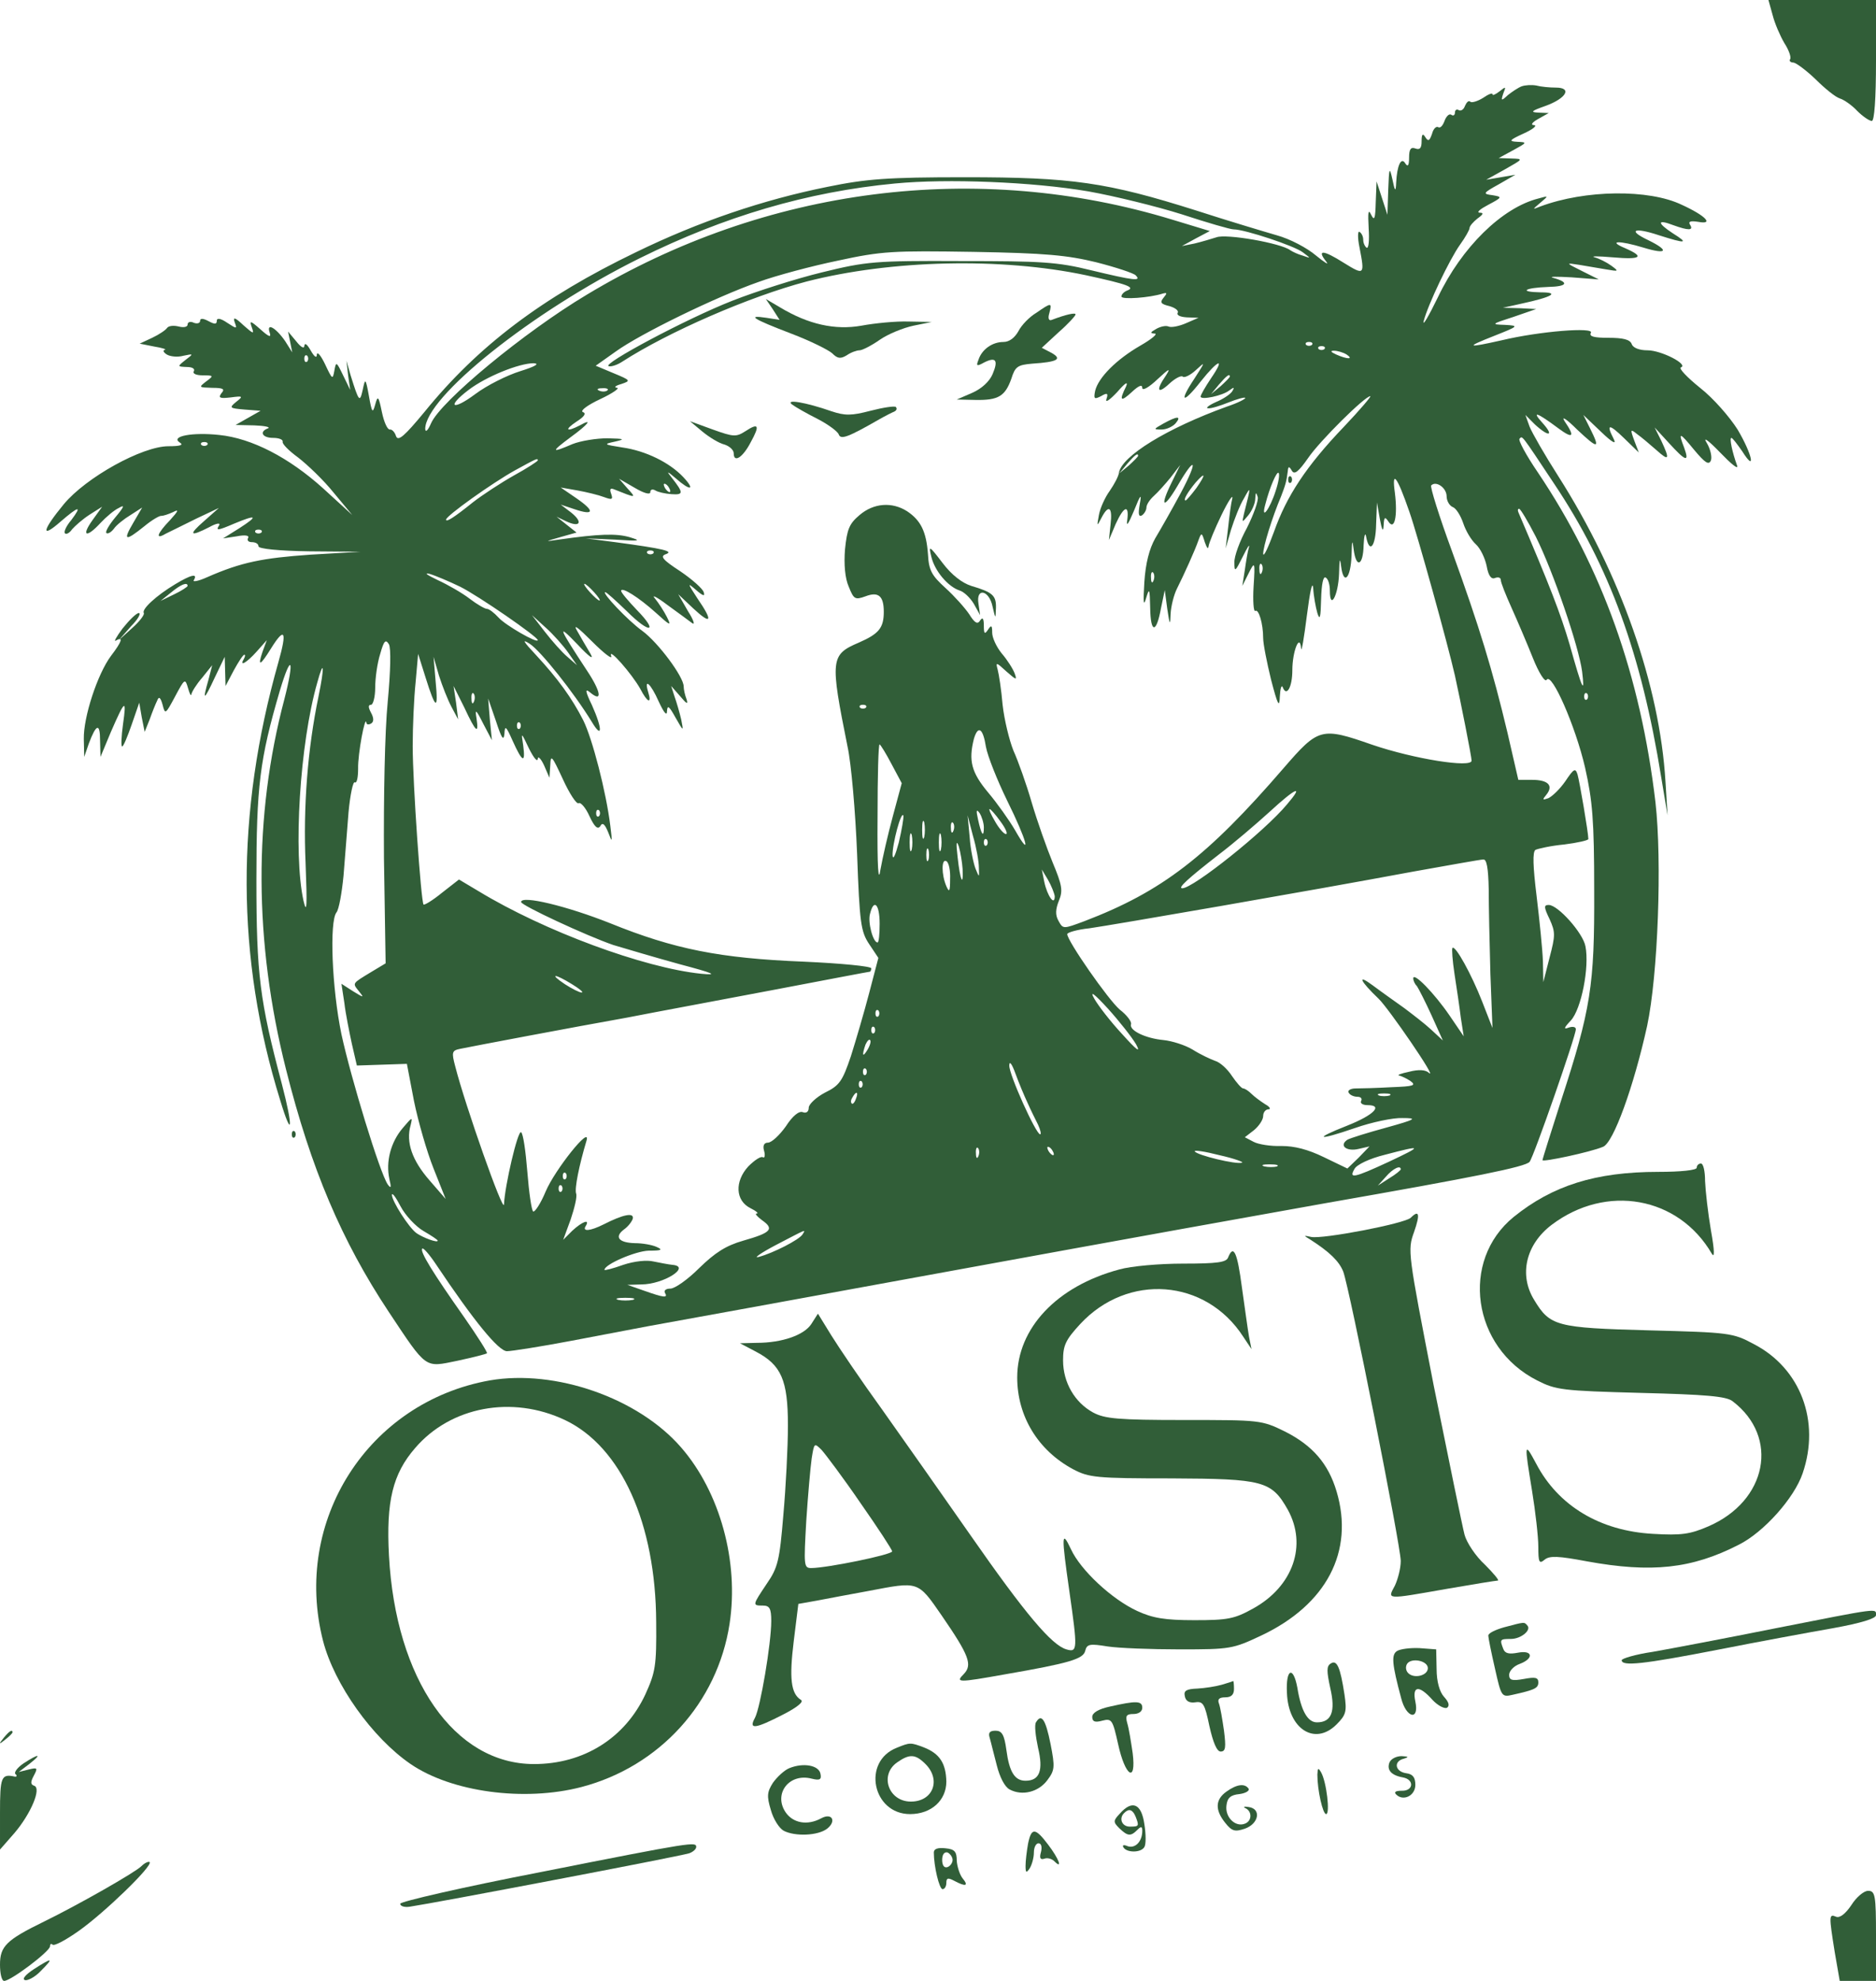 <?xml version="1.0" standalone="no"?>
<!DOCTYPE svg PUBLIC "-//W3C//DTD SVG 20010904//EN"
 "http://www.w3.org/TR/2001/REC-SVG-20010904/DTD/svg10.dtd">
<svg version="1.0" xmlns="http://www.w3.org/2000/svg"
 width="450pt" height="475pt" viewBox="0 0 450 475"
 preserveAspectRatio="xMidYMid meet">
<g transform="translate(0,475) scale(0.1,-0.1)"
fill="#315e38" stroke="none">
<path d="M4252 4714 c5 -20 18 -50 28 -67 11 -17 17 -34 14 -39 -3 -4 1 -8 8
-8 7 -1 31 -19 53 -40 22 -22 48 -43 58 -46 10 -3 29 -16 42 -30 13 -13 29
-24 35 -24 6 0 10 51 10 145 l0 145 -129 0 -129 0 10 -36z"/>
<path d="M3650 4543 c-8 -3 -23 -13 -33 -21 -16 -15 -17 -14 -11 4 7 17 6 17
-9 5 -9 -7 -17 -11 -17 -7 0 4 -10 0 -23 -9 -13 -8 -27 -12 -30 -9 -4 4 -9 -1
-13 -10 -3 -9 -10 -13 -15 -10 -5 3 -9 0 -9 -6 0 -6 -4 -9 -9 -5 -5 3 -12 -4
-16 -15 -4 -11 -10 -18 -15 -15 -5 3 -12 -4 -15 -16 -6 -17 -9 -19 -16 -8 -6
10 -9 8 -9 -10 0 -16 -4 -21 -15 -17 -11 4 -15 -2 -15 -22 0 -19 -3 -23 -9
-14 -10 17 -20 -5 -22 -46 -1 -23 -3 -22 -9 8 -7 31 -8 29 -10 -25 l-2 -60
-13 40 -13 40 -2 -50 c-1 -39 -3 -46 -11 -30 -7 15 -8 6 -6 -32 2 -29 0 -50
-5 -47 -4 3 -8 11 -8 19 0 8 -4 16 -9 19 -4 3 -5 -13 0 -37 13 -67 12 -68 -38
-37 -49 31 -65 32 -42 3 8 -10 -3 -3 -24 14 -21 18 -62 40 -95 49 -31 9 -118
35 -192 59 -215 68 -299 80 -555 80 -187 0 -237 -4 -330 -23 -154 -31 -308
-83 -460 -157 -224 -108 -378 -224 -507 -383 -48 -58 -63 -71 -68 -58 -3 10
-10 17 -15 16 -6 0 -14 18 -19 42 -8 39 -10 40 -16 18 -6 -22 -8 -20 -15 20
-8 44 -9 44 -15 15 -7 -31 -9 -29 -29 35 l-10 35 4 -35 5 -35 -17 35 c-16 33
-17 34 -21 11 -4 -22 -5 -21 -22 15 -10 21 -19 32 -20 24 0 -10 -6 -6 -15 10
-8 14 -14 19 -15 11 0 -8 -8 -4 -19 10 l-20 24 5 -25 5 -25 -17 27 c-22 32
-46 46 -37 20 4 -12 -2 -10 -22 8 -25 22 -27 22 -21 5 6 -17 4 -16 -20 5 -20
19 -26 21 -21 7 6 -16 5 -16 -18 -1 -16 11 -25 12 -25 5 0 -9 -5 -9 -20 -1
-13 7 -20 7 -20 1 0 -6 -7 -8 -15 -5 -8 4 -15 2 -15 -4 0 -6 -9 -8 -21 -5 -12
3 -24 2 -28 -3 -3 -5 -19 -16 -36 -24 l-30 -14 35 -7 c19 -3 31 -7 25 -8 -5
-1 -3 -6 5 -11 8 -5 26 -7 40 -3 24 5 25 5 5 -10 -20 -16 -20 -16 3 -17 13 0
20 -4 17 -10 -4 -6 6 -10 21 -10 27 0 27 -1 8 -15 -18 -14 -17 -14 15 -15 27
0 31 -3 22 -13 -8 -11 -4 -13 22 -10 30 4 31 3 13 -11 -17 -14 -15 -15 20 -18
l39 -3 -30 -17 -30 -17 45 -1 c25 -1 39 -4 33 -7 -22 -8 -14 -23 12 -23 14 0
24 -4 23 -9 -2 -5 15 -22 37 -38 22 -17 61 -54 85 -84 l45 -54 -70 64 c-82 74
-171 120 -249 128 -64 7 -118 -3 -95 -18 10 -6 2 -9 -27 -9 -63 0 -198 -75
-251 -139 -52 -63 -56 -84 -8 -42 44 38 53 40 26 4 -12 -14 -19 -29 -15 -32 3
-3 11 1 17 10 7 8 25 24 42 35 l30 19 -23 -32 c-28 -39 -15 -44 19 -7 13 14
33 31 44 36 15 9 13 3 -8 -22 -15 -18 -25 -35 -22 -38 3 -3 11 1 18 10 6 9 25
24 40 33 l28 18 -21 -36 c-26 -44 -20 -46 26 -9 18 15 37 26 41 25 5 0 17 4
28 9 15 8 13 3 -7 -19 -32 -33 -36 -48 -11 -33 10 5 43 21 73 36 l55 26 -35
-31 c-39 -34 -35 -39 12 -15 16 9 27 11 24 5 -9 -14 -5 -14 37 4 53 22 57 18
12 -11 l-40 -25 33 5 c20 4 31 2 27 -4 -3 -6 1 -10 9 -10 9 0 16 -4 16 -10 0
-6 49 -11 123 -12 l122 -1 -120 -7 c-115 -8 -166 -18 -248 -54 -22 -10 -36
-12 -32 -7 10 17 -7 13 -45 -10 -45 -27 -81 -60 -75 -69 2 -4 -10 -20 -28 -36
l-32 -29 29 33 c17 17 25 32 19 32 -6 0 -23 -17 -39 -37 -15 -20 -22 -33 -16
-29 19 11 14 -3 -12 -37 -32 -43 -66 -146 -65 -199 l1 -43 11 32 c18 48 27 50
27 7 l1 -39 25 60 c34 78 38 81 29 18 -4 -29 -5 -53 -2 -53 3 0 13 24 23 53
l18 52 6 -35 7 -35 12 30 c6 17 14 37 18 45 4 11 8 8 13 -10 6 -24 7 -23 30
20 23 43 24 44 31 20 4 -14 7 -20 8 -15 1 6 12 24 26 40 l24 30 -9 -35 c-15
-52 -11 -51 15 5 l24 50 1 -35 1 -35 20 38 c11 20 22 37 25 37 3 0 2 -4 -1
-10 -12 -20 7 -9 31 18 l24 27 -10 -27 c-13 -38 -6 -35 20 7 33 53 39 42 18
-32 -103 -363 -102 -710 4 -1051 29 -96 32 -68 4 39 -53 200 -61 262 -61 489
0 225 8 289 56 453 28 94 36 77 11 -20 -74 -279 -73 -582 4 -887 60 -239 134
-412 246 -581 93 -140 86 -134 165 -118 37 8 69 16 71 18 2 2 -23 41 -55 87
-74 105 -107 158 -100 164 2 3 17 -14 33 -38 91 -136 150 -208 170 -208 11 0
81 11 155 25 74 14 157 30 184 35 28 5 358 65 735 134 377 69 777 141 890 161
360 63 479 87 489 99 10 12 111 302 111 318 0 6 -8 7 -17 4 -13 -5 -12 -1 5
17 25 27 45 128 35 178 -6 32 -66 99 -88 99 -12 0 -12 -5 2 -34 14 -31 14 -39
0 -92 l-15 -59 -1 50 c-1 28 -8 97 -15 155 -9 73 -10 107 -3 112 6 3 37 10 69
13 32 4 58 10 58 13 0 15 -21 138 -26 155 -5 16 -9 14 -29 -16 -13 -19 -32
-37 -41 -41 -14 -5 -15 -4 -5 8 18 22 5 36 -34 36 l-33 0 -26 113 c-36 151
-67 253 -133 435 -31 84 -53 155 -50 158 12 12 37 -6 37 -26 0 -11 7 -23 15
-26 8 -3 19 -21 25 -39 6 -18 19 -40 30 -50 11 -10 22 -33 26 -52 4 -23 11
-33 20 -29 8 3 14 1 14 -5 0 -6 12 -36 26 -67 14 -31 37 -85 51 -120 14 -35
29 -59 33 -52 12 19 69 -111 92 -210 18 -80 22 -127 22 -295 1 -229 -8 -285
-80 -506 -24 -75 -44 -138 -44 -141 0 -5 114 19 145 32 25 9 74 145 106 290
26 122 36 395 20 536 -36 305 -128 562 -282 791 -28 41 -48 78 -44 81 7 7 2
14 83 -108 133 -199 209 -407 257 -705 l15 -90 -5 81 c-14 231 -108 498 -257
732 -32 50 -63 104 -69 119 l-10 28 23 -23 c34 -31 47 -28 17 5 -26 29 -12 24
39 -14 35 -26 41 -21 15 17 -9 14 5 5 30 -20 51 -48 56 -47 31 3 l-16 32 42
-40 c27 -26 38 -32 31 -18 -19 37 -12 38 25 2 l35 -34 -11 29 c-10 27 -9 28 7
15 10 -7 30 -24 46 -38 31 -28 33 -23 12 22 l-16 32 34 -37 c40 -44 50 -48 37
-12 -15 39 -12 39 24 -5 26 -31 35 -37 40 -25 3 8 -1 27 -10 42 -10 16 3 7 32
-23 26 -27 44 -42 41 -32 -12 33 -19 67 -14 67 3 0 14 -15 26 -32 34 -54 24
-7 -11 52 -19 30 -58 75 -90 100 -31 25 -52 47 -46 49 19 7 -47 41 -80 41 -20
0 -35 6 -38 15 -4 11 -21 15 -56 15 -34 0 -47 3 -42 12 9 14 -122 4 -214 -18
-85 -19 -88 -17 -17 11 58 23 59 24 25 26 -34 1 -33 2 20 19 l55 19 -40 2 -40
1 45 10 c74 16 92 27 46 27 -55 1 -39 11 18 13 46 1 51 11 11 22 -11 3 9 3 45
1 l65 -5 -40 20 c-40 20 -40 20 -7 15 17 -3 47 -8 65 -11 30 -5 31 -5 12 9
-11 8 -29 17 -40 20 -11 3 8 3 43 0 69 -6 78 1 30 22 -43 18 -14 19 45 1 56
-17 62 -7 11 18 -51 24 -35 32 25 12 66 -21 73 -20 33 5 -38 25 -37 34 2 19
36 -13 49 -13 40 1 -5 8 1 10 20 7 38 -7 17 15 -40 41 -79 38 -232 36 -339 -4
-20 -8 -20 -8 0 9 20 17 20 17 -5 10 -87 -22 -184 -117 -241 -237 -22 -45 -37
-71 -34 -57 10 39 62 148 87 183 13 18 23 36 23 40 0 5 9 15 19 23 14 10 16
14 5 14 -8 1 2 9 21 19 34 18 34 19 10 23 -24 3 -23 5 15 26 l40 23 -35 -6
-35 -6 45 25 c44 25 45 25 15 26 l-30 1 35 19 c33 18 34 19 10 20 -22 1 -20 4
15 20 22 10 33 19 25 20 -9 0 -6 6 10 15 l25 14 -25 1 c-20 1 -17 4 17 16 50
18 65 44 25 44 -15 0 -36 2 -47 5 -11 2 -27 1 -35 -2z m-1039 -252 c62 -11
164 -36 224 -55 61 -20 116 -36 124 -36 27 0 147 -40 166 -55 20 -15 20 -15 0
-8 -11 3 -24 9 -30 13 -22 17 -154 40 -177 31 -13 -4 -36 -11 -53 -15 l-30 -6
33 18 34 18 -89 27 c-468 143 -976 79 -1406 -180 -149 -89 -350 -255 -373
-308 -7 -16 -13 -23 -14 -14 -1 76 256 282 515 410 202 100 401 159 612 179
125 12 330 4 464 -19z m19 -170 c47 -12 89 -26 94 -31 15 -15 -3 -13 -107 12
-81 20 -119 22 -312 22 -206 1 -227 -1 -333 -27 -62 -15 -159 -46 -215 -68
-110 -43 -314 -152 -297 -157 6 -2 21 3 33 11 110 71 305 156 442 192 203 52
467 58 670 15 101 -22 120 -29 98 -37 -7 -3 -13 -9 -13 -14 0 -8 68 -3 99 7
11 3 11 1 2 -10 -9 -11 -7 -15 14 -20 14 -4 23 -11 20 -16 -3 -6 6 -10 22 -11
l28 -1 -30 -13 c-16 -7 -35 -11 -42 -8 -6 3 -20 0 -30 -6 -14 -8 -15 -10 -3
-11 8 0 -7 -13 -35 -29 -57 -33 -100 -76 -108 -108 -4 -20 -2 -21 14 -13 15 9
18 7 13 -7 -3 -10 8 -2 26 17 19 22 27 27 21 13 -17 -34 -13 -38 14 -13 16 15
25 19 25 10 0 -8 16 1 37 21 27 25 32 28 20 9 -25 -36 -21 -47 8 -20 14 13 28
20 32 17 3 -4 18 3 31 15 24 22 24 22 -3 -20 -38 -57 -28 -62 15 -7 43 54 60
59 25 8 -14 -21 -25 -40 -25 -44 0 -9 53 2 69 15 11 8 13 8 7 -2 -4 -7 -22
-19 -39 -26 -18 -8 -26 -15 -19 -15 7 -1 29 6 49 14 20 8 38 13 40 11 2 -2
-17 -12 -44 -21 -144 -52 -253 -119 -259 -159 -1 -8 -11 -27 -22 -43 -11 -15
-23 -41 -26 -58 -5 -28 -5 -28 6 -7 17 33 27 27 22 -15 l-4 -38 16 38 c20 44
33 48 28 10 -3 -18 3 -9 16 22 16 40 19 43 14 16 -4 -23 -3 -31 5 -27 6 4 11
13 11 19 0 7 8 19 18 28 9 8 27 28 40 44 l23 30 -21 -43 c-29 -59 -19 -64 14
-8 44 76 51 64 9 -15 -22 -41 -50 -90 -62 -110 -14 -25 -23 -59 -26 -105 -3
-48 -2 -60 4 -39 8 27 9 24 10 -23 1 -62 15 -61 26 0 l9 43 6 -45 c6 -40 7
-41 8 -12 1 19 8 46 15 60 17 34 43 91 52 117 7 19 8 18 15 -5 5 -14 8 -18 9
-10 1 8 15 42 31 75 16 33 28 51 26 40 -3 -11 -7 -42 -10 -70 l-6 -50 13 45
c8 25 21 59 31 75 17 31 17 30 0 -37 -5 -22 -5 -22 10 -4 9 11 17 29 17 40 1
16 2 17 6 4 2 -9 -10 -42 -26 -74 -17 -31 -31 -69 -30 -83 0 -24 2 -22 20 14
11 22 17 32 15 23 -3 -9 -7 -34 -10 -55 l-6 -38 15 30 c15 30 16 29 12 -32 -2
-34 0 -60 4 -58 8 6 19 -30 19 -65 0 -14 9 -59 19 -100 16 -61 20 -69 21 -40
1 19 4 29 7 22 9 -24 23 0 23 41 0 45 18 90 21 52 1 -11 7 25 14 80 7 55 13
84 15 65 1 -19 6 -46 10 -60 6 -19 8 -11 9 33 1 36 5 56 11 52 6 -3 10 -17 10
-31 0 -49 20 -12 22 39 1 37 2 42 5 19 6 -47 23 -29 25 26 1 37 2 40 5 15 6
-47 23 -40 24 10 1 23 4 32 6 20 8 -42 23 -24 24 30 l2 52 7 -40 c5 -27 8 -32
9 -15 1 20 3 22 11 10 15 -24 23 12 16 68 -8 57 5 41 35 -46 19 -54 92 -317
109 -392 14 -63 40 -195 40 -204 0 -18 -138 4 -238 38 -123 43 -129 41 -213
-56 -183 -212 -292 -296 -478 -367 -51 -19 -51 -19 -62 1 -8 14 -7 28 1 48 10
24 8 37 -15 92 -14 34 -37 99 -50 143 -13 45 -33 101 -44 125 -10 25 -22 74
-26 110 -3 36 -9 74 -12 85 -5 18 -3 17 21 -5 24 -21 26 -22 20 -5 -4 11 -18
33 -31 48 -13 16 -23 38 -23 50 0 18 -2 19 -10 7 -8 -12 -10 -10 -10 10 0 17
-3 21 -9 12 -6 -10 -13 -6 -26 15 -10 15 -36 44 -57 63 -33 30 -40 42 -42 81
-4 54 -17 81 -50 103 -36 23 -80 20 -114 -9 -25 -21 -30 -34 -35 -82 -3 -36 0
-70 9 -90 12 -30 15 -32 40 -23 31 12 44 1 44 -37 0 -39 -12 -53 -60 -74 -68
-29 -69 -40 -27 -249 9 -41 19 -157 23 -258 6 -166 9 -186 29 -216 l22 -33
-22 -84 c-12 -46 -32 -114 -44 -152 -20 -59 -27 -70 -62 -87 -21 -11 -39 -28
-39 -36 0 -10 -6 -14 -14 -11 -9 4 -25 -9 -41 -34 -15 -21 -34 -39 -43 -39 -9
0 -13 -7 -9 -20 3 -11 1 -18 -3 -15 -5 3 -20 -7 -35 -22 -33 -36 -31 -82 5
-100 14 -7 21 -13 15 -13 -5 0 1 -7 13 -16 30 -21 22 -30 -45 -49 -42 -12 -68
-29 -106 -66 -27 -27 -58 -49 -69 -49 -10 0 -16 -4 -13 -10 8 -13 -2 -12 -50
5 l-40 14 33 1 c54 0 121 43 75 47 -10 1 -30 5 -45 8 -16 4 -46 1 -73 -8 -25
-9 -45 -14 -45 -12 0 13 74 45 106 46 31 0 35 2 19 9 -11 5 -34 9 -52 9 -39 1
-50 15 -26 33 10 7 19 19 21 26 3 15 -23 10 -70 -14 -32 -16 -52 -18 -43 -4
11 18 -8 11 -32 -11 l-22 -22 18 49 c9 27 16 55 13 62 -4 12 7 67 25 127 11
39 -76 -70 -98 -122 -12 -29 -26 -50 -30 -48 -4 3 -10 45 -14 95 -4 50 -10 92
-15 95 -8 5 -39 -128 -41 -173 -1 -24 -93 237 -117 331 -9 34 -8 38 12 42 34
7 272 52 401 75 66 13 223 42 349 66 126 24 231 44 233 44 1 0 3 4 3 8 0 5
-73 12 -162 16 -201 8 -311 30 -464 92 -103 41 -214 68 -214 51 0 -8 157 -81
221 -103 30 -9 101 -30 159 -46 83 -22 94 -27 52 -23 -137 14 -376 102 -534
198 l-47 28 -41 -32 c-22 -18 -42 -30 -44 -28 -6 7 -26 292 -26 380 0 46 3
115 7 153 l6 68 18 -57 c24 -77 31 -80 24 -9 l-5 59 13 -45 c8 -25 21 -58 30
-75 l16 -30 -5 40 -6 40 26 -52 c28 -60 35 -65 29 -25 -4 23 -1 21 16 -13 l21
-40 -5 50 -4 50 19 -55 c13 -40 18 -48 20 -30 1 22 4 19 20 -17 23 -51 31 -55
25 -10 -5 32 -5 32 14 -8 11 -22 20 -33 21 -25 0 8 7 2 15 -15 l13 -30 2 30
c1 27 4 23 30 -33 16 -35 33 -61 38 -58 5 3 17 -11 26 -31 12 -26 20 -33 26
-24 5 10 11 5 19 -15 10 -26 10 -25 5 16 -10 81 -43 209 -65 253 -27 53 -61
100 -113 156 -31 33 -35 40 -15 27 26 -17 105 -116 148 -186 26 -44 27 -19 1
39 -16 33 -17 41 -5 31 31 -26 27 1 -7 52 -69 105 -73 115 -23 63 29 -31 41
-39 31 -22 -9 15 -23 39 -32 55 -10 17 3 7 36 -26 29 -29 50 -45 46 -35 -8 23
50 -43 70 -79 17 -33 28 -37 19 -8 -11 36 6 21 25 -22 13 -28 20 -36 20 -23 1
15 5 12 20 -15 20 -35 20 -35 14 -5 -4 17 -11 41 -16 55 l-8 25 22 -25 c15
-18 19 -20 15 -7 -4 10 -7 24 -7 31 0 23 -61 105 -99 133 -35 25 -99 93 -89
93 3 0 26 -21 52 -46 55 -55 77 -51 23 4 -20 21 -37 41 -37 45 0 11 42 -15 84
-53 34 -31 37 -32 26 -10 -7 14 -20 34 -29 45 -9 10 4 4 29 -15 25 -18 52 -38
60 -44 8 -6 4 7 -10 29 l-23 40 36 -34 c44 -41 48 -31 10 24 -24 37 -25 39 -3
20 16 -14 22 -16 18 -5 -2 8 -28 31 -56 50 -43 28 -49 36 -35 41 20 7 -3 13
-122 29 l-70 9 70 -3 c60 -4 65 -3 35 6 -32 9 -72 8 -170 -6 -34 -5 -34 -5 4
6 l39 11 -24 19 -24 19 23 -11 c34 -16 41 -2 12 21 l-25 19 33 -11 c47 -16 50
-5 5 26 l-38 26 40 -7 c22 -4 51 -11 64 -16 19 -7 22 -6 17 8 -4 11 -2 14 6
11 55 -22 55 -22 33 2 l-20 23 38 -22 c22 -13 37 -17 37 -10 0 6 5 8 12 4 6
-4 24 -8 39 -9 29 -2 29 3 0 40 -13 16 -11 16 10 -2 35 -31 48 -29 18 3 -33
35 -90 63 -146 71 -45 7 -46 8 -18 14 26 6 23 7 -18 8 -26 0 -64 -6 -84 -14
-51 -22 -52 -19 -5 16 44 32 55 47 23 29 -33 -17 -38 -11 -8 9 19 12 24 20 15
23 -7 3 12 17 42 31 30 14 48 27 40 27 -8 1 -4 5 10 9 24 8 23 9 -18 26 l-43
18 48 34 c58 42 240 131 343 167 41 15 127 38 190 51 106 23 132 24 325 21
173 -3 225 -8 295 -25z m517 -198 c-4 -3 -10 -3 -14 0 -3 4 0 7 7 7 7 0 10 -3
7 -7z m30 -10 c-4 -3 -10 -3 -14 0 -3 4 0 7 7 7 7 0 10 -3 7 -7z m53 -13 c18
-12 2 -12 -25 0 -13 6 -15 9 -5 9 8 0 22 -4 30 -9z m-2493 -17 c-4 -3 -7 0 -7
7 0 7 3 10 7 7 3 -4 3 -10 0 -14z m511 -23 c-32 -10 -80 -34 -108 -55 -55 -41
-70 -31 -16 10 42 32 121 64 156 64 16 -1 3 -8 -32 -19z m1702 -13 c0 -2 -10
-12 -22 -23 l-23 -19 19 23 c18 21 26 27 26 19z m-1493 -33 c-3 -3 -12 -4 -19
-1 -8 3 -5 6 6 6 11 1 17 -2 13 -5z m1767 -87 c-91 -95 -138 -167 -168 -252
-14 -38 -25 -62 -26 -53 0 17 21 86 43 138 10 26 13 35 16 60 1 12 3 13 10 1
6 -10 16 -2 39 31 28 41 136 148 149 148 3 0 -25 -33 -63 -73z m-2727 -44 c-4
-3 -10 -3 -14 0 -3 4 0 7 7 7 7 0 10 -3 7 -7z m2233 -26 c0 -2 -10 -12 -22
-23 l-23 -19 19 23 c18 21 26 27 26 19z m-1440 -11 c0 -2 -26 -19 -57 -36 -32
-18 -76 -47 -98 -64 -46 -37 -65 -49 -65 -42 0 9 111 88 165 118 53 29 55 30
55 24z m1770 -73 c-14 -44 -36 -73 -25 -33 11 43 28 81 32 76 3 -3 0 -22 -7
-43z m-190 7 c-12 -16 -24 -30 -26 -30 -7 0 5 20 24 43 24 27 25 20 2 -13z
m-1265 0 c3 -5 4 -10 1 -10 -3 0 -8 5 -11 10 -3 6 -4 10 -1 10 3 0 8 -4 11
-10z m2079 -117 c42 -84 103 -263 111 -323 7 -57 1 -46 -30 65 -22 74 -46 137
-123 317 -2 5 -1 8 2 8 3 0 21 -30 40 -67z m-3057 10 c-4 -3 -10 -3 -14 0 -3
4 0 7 7 7 7 0 10 -3 7 -7z m940 -50 c-4 -3 -10 -3 -14 0 -3 4 0 7 7 7 7 0 10
-3 7 -7z m1460 -45 c-3 -8 -6 -5 -6 6 -1 11 2 17 5 13 3 -3 4 -12 1 -19z
m-1923 -35 c44 -22 186 -120 186 -128 0 -9 -78 36 -94 54 -11 12 -23 21 -28
21 -5 0 -24 11 -41 24 -18 14 -53 34 -77 45 -25 12 -34 18 -20 15 14 -4 47
-18 74 -31z m1663 15 c-3 -8 -6 -5 -6 6 -1 11 2 17 5 13 3 -3 4 -12 1 -19z
m-2317 -13 c0 -2 -15 -12 -32 -20 l-33 -16 25 20 c24 20 40 26 40 16z m975
-15 c10 -11 16 -20 13 -20 -3 0 -13 9 -23 20 -10 11 -16 20 -13 20 3 0 13 -9
23 -20z m-62 -145 l21 -30 -23 20 c-13 11 -37 38 -54 60 l-31 40 33 -30 c18
-16 42 -43 54 -60z m-433 -118 c-7 -71 -10 -228 -9 -375 l4 -252 -35 -21 c-46
-28 -45 -26 -29 -46 13 -16 12 -16 -14 0 l-28 18 7 -46 c3 -26 12 -70 18 -98
l12 -52 60 2 60 2 17 -89 c10 -49 31 -122 47 -162 l29 -73 -39 45 c-41 47 -57
91 -45 132 5 21 4 20 -19 -7 -29 -34 -41 -81 -32 -122 5 -21 4 -24 -4 -13 -19
28 -88 254 -111 360 -23 111 -29 270 -12 292 6 7 13 47 17 88 3 41 9 110 12
152 4 43 11 75 15 72 5 -3 8 12 8 33 -1 34 17 131 20 110 0 -5 6 -5 11 -2 7 4
7 13 0 26 -7 13 -7 19 0 19 5 0 10 19 10 41 0 23 5 59 12 81 9 32 13 36 21 23
5 -10 4 -63 -3 -138z m-166 13 c-26 -125 -37 -264 -31 -400 4 -103 3 -124 -5
-90 -25 114 -9 377 33 523 16 59 18 40 3 -33z m373 -12 c-3 -8 -6 -5 -6 6 -1
11 2 17 5 13 3 -3 4 -12 1 -19z m2670 5 c-4 -3 -7 0 -7 7 0 7 3 10 7 7 3 -4 3
-10 0 -14z m-1730 -20 c-4 -3 -10 -3 -14 0 -3 4 0 7 7 7 7 0 10 -3 7 -7z
m-830 -50 c-4 -3 -7 0 -7 7 0 7 3 10 7 7 3 -4 3 -10 0 -14z m1118 -44 c4 -22
27 -80 51 -129 47 -95 60 -143 19 -71 -14 24 -43 65 -65 91 -40 48 -47 76 -34
128 10 34 22 26 29 -19z m-226 -42 l24 -45 -21 -78 c-12 -44 -25 -101 -30
-129 -5 -35 -8 3 -7 127 0 97 2 175 5 173 3 -2 16 -23 29 -48z m948 -96 c-54
-65 -225 -201 -251 -201 -12 0 13 23 89 82 33 25 87 71 120 101 64 59 84 67
42 18z m-1650 -28 c-4 -3 -7 0 -7 7 0 7 3 10 7 7 3 -4 3 -10 0 -14z m923 -27
c0 -26 -6 -18 -14 19 -5 22 -4 26 4 15 5 -8 10 -24 10 -34z m40 14 c12 -16 18
-30 13 -30 -5 0 -17 14 -26 30 -10 17 -16 30 -13 30 2 0 14 -13 26 -30z m-244
-50 c-8 -30 -14 -44 -15 -31 -1 26 21 109 26 95 1 -5 -4 -34 -11 -64z m61 13
c-3 -10 -5 -2 -5 17 0 19 2 27 5 18 2 -10 2 -26 0 -35z m131 -73 c1 -25 1 -25
-8 -3 -5 13 -12 46 -14 75 l-5 53 13 -50 c8 -27 14 -61 14 -75z m-61 88 c-3
-8 -6 -5 -6 6 -1 11 2 17 5 13 3 -3 4 -12 1 -19z m-100 -45 c-3 -10 -5 -2 -5
17 0 19 2 27 5 18 2 -10 2 -26 0 -35z m70 0 c-3 -10 -5 -2 -5 17 0 19 2 27 5
18 2 -10 2 -26 0 -35z m52 -47 c2 -45 -6 -27 -12 29 -4 34 -3 42 3 25 4 -14 8
-38 9 -54z m58 57 c-4 -3 -7 0 -7 7 0 7 3 10 7 7 3 -4 3 -10 0 -14z m-140 -35
c-3 -7 -5 -2 -5 12 0 14 2 19 5 13 2 -7 2 -19 0 -25z m52 -46 c0 -30 -2 -33
-9 -17 -12 28 -12 67 0 60 6 -3 10 -23 9 -43z m1292 -24 c0 -40 2 -131 4 -203
l5 -130 -25 64 c-25 64 -64 135 -71 128 -2 -2 0 -30 5 -63 5 -32 12 -79 15
-104 l7 -45 -34 50 c-37 54 -87 105 -87 89 0 -6 4 -14 9 -19 4 -6 20 -37 35
-70 l27 -60 -28 26 c-15 14 -45 37 -65 52 -21 15 -55 39 -75 54 -39 29 -31 11
14 -32 24 -23 142 -195 121 -178 -8 8 -25 9 -48 3 -19 -4 -30 -8 -24 -9 5 -1
18 -7 27 -13 15 -11 8 -13 -45 -15 -35 -2 -73 -3 -86 -3 -13 0 -20 -5 -17 -10
3 -6 13 -10 21 -10 8 0 12 -4 9 -10 -3 -5 3 -10 15 -10 39 0 15 -24 -48 -49
-84 -33 -72 -37 18 -6 40 14 92 25 114 24 37 0 33 -3 -39 -23 -44 -12 -86 -25
-93 -29 -21 -14 -2 -29 27 -22 l26 6 -26 -27 -27 -26 -56 27 c-39 19 -71 27
-102 27 -26 -1 -56 4 -67 10 l-21 11 22 17 c12 10 22 25 22 34 0 9 6 16 13 16
6 0 3 6 -8 12 -11 7 -26 18 -33 25 -7 7 -16 13 -20 13 -4 0 -16 14 -27 30 -11
17 -29 33 -40 36 -11 4 -35 15 -54 27 -18 11 -50 21 -70 23 -43 4 -83 23 -78
38 2 6 -10 22 -27 35 -28 24 -126 165 -126 181 0 4 24 11 53 14 56 8 525 89
777 136 85 15 161 29 168 29 8 1 12 -20 13 -71z m-1041 -17 c0 -25 -18 1 -25
34 l-6 30 15 -25 c8 -14 15 -32 16 -39z m-420 -66 c0 -25 -2 -45 -5 -45 -11 0
-24 49 -18 69 9 37 23 23 23 -24z m-738 -145 c18 -11 29 -20 23 -20 -5 0 -23
9 -40 20 -39 26 -25 26 17 0z m1353 -144 c12 -22 2 -15 -33 24 -28 30 -58 69
-67 85 -12 21 -1 13 33 -24 27 -30 57 -68 67 -85z m-618 67 c-4 -3 -7 0 -7 7
0 7 3 10 7 7 3 -4 3 -10 0 -14z m-10 -40 c-4 -3 -7 0 -7 7 0 7 3 10 7 7 3 -4
3 -10 0 -14z m-16 -40 c-12 -20 -14 -14 -5 12 4 9 9 14 11 11 3 -2 0 -13 -6
-23z m384 -128 c7 -16 19 -40 25 -52 6 -13 8 -23 5 -23 -10 0 -75 144 -74 165
0 12 6 5 15 -20 8 -22 21 -53 29 -70z m-388 68 c-4 -3 -7 0 -7 7 0 7 3 10 7 7
3 -4 3 -10 0 -14z m-10 -30 c-4 -3 -7 0 -7 7 0 7 3 10 7 7 3 -4 3 -10 0 -14z
m-14 -28 c-3 -9 -8 -14 -10 -11 -3 3 -2 9 2 15 9 16 15 13 8 -4z m1280 8 c-7
-2 -19 -2 -25 0 -7 3 -2 5 12 5 14 0 19 -2 13 -5z m-986 -145 c-3 -8 -6 -5 -6
6 -1 11 2 17 5 13 3 -3 4 -12 1 -19z m178 12 c3 -5 4 -10 1 -10 -3 0 -8 5 -11
10 -3 6 -4 10 -1 10 3 0 8 -4 11 -10z m454 -28 c-13 -5 -108 18 -113 27 -3 4
24 0 59 -9 36 -8 60 -17 54 -18z m352 2 c-84 -39 -96 -41 -82 -17 5 10 36 25
73 34 91 24 92 22 9 -17z m-268 -11 c-7 -2 -21 -2 -30 0 -10 3 -4 5 12 5 17 0
24 -2 18 -5z m297 -7 c0 -2 -12 -12 -27 -21 l-28 -18 19 21 c17 20 36 29 36
18z m-2003 -23 c-4 -3 -7 0 -7 7 0 7 3 10 7 7 3 -4 3 -10 0 -14z m-10 -30 c-4
-3 -7 0 -7 7 0 7 3 10 7 7 3 -4 3 -10 0 -14z m-331 -95 c19 -11 34 -21 34 -23
0 -6 -35 7 -51 18 -19 14 -59 77 -59 92 1 6 10 -7 21 -28 11 -21 36 -48 55
-59z m909 -8 c-8 -13 -71 -45 -105 -54 -14 -4 4 9 40 28 77 40 73 39 65 26z
m-407 -157 c-10 -2 -26 -2 -35 0 -10 3 -2 5 17 5 19 0 27 -2 18 -5z"/>
<path d="M1854 4008 l16 -25 -32 5 c-47 7 -34 -2 60 -38 45 -17 89 -39 98 -47
13 -13 20 -14 35 -5 10 7 24 12 31 12 6 0 28 11 48 25 20 14 57 29 81 34 l44
9 -56 1 c-30 1 -81 -4 -113 -10 -63 -11 -127 3 -195 44 l-34 20 17 -25z"/>
<path d="M2486 4000 c-17 -10 -36 -30 -43 -44 -9 -16 -22 -26 -36 -26 -27 0
-52 -18 -60 -43 -6 -15 -4 -16 14 -6 28 14 34 5 20 -28 -7 -17 -26 -35 -49
-45 l-37 -16 45 -1 c55 -1 71 9 86 51 9 29 15 33 50 36 61 4 73 11 46 26 l-23
12 40 37 c23 20 41 40 41 43 0 5 -23 0 -57 -13 -7 -3 -10 3 -6 16 7 26 5 26
-31 1z"/>
<path d="M1900 3780 c8 -6 36 -22 62 -35 25 -13 48 -30 50 -37 5 -13 23 -6 98
37 14 8 30 16 35 18 6 3 7 7 4 11 -3 3 -30 -1 -61 -9 -46 -12 -61 -12 -94 -1
-60 21 -112 30 -94 16z"/>
<path d="M2790 3734 c-23 -13 -24 -14 -4 -14 12 0 27 7 34 15 15 18 4 18 -30
-1z"/>
<path d="M1685 3715 c17 -14 40 -28 53 -31 12 -4 22 -13 22 -21 0 -24 22 -10
41 27 22 40 19 47 -13 26 -22 -14 -28 -14 -78 4 l-55 20 30 -25z"/>
<path d="M2234 3415 c8 -34 40 -72 68 -81 10 -3 25 -17 34 -32 l15 -27 -4 28
c-6 39 26 32 34 -8 7 -30 7 -30 8 -3 1 30 -8 38 -59 53 -22 7 -47 26 -69 55
-32 42 -34 43 -27 15z"/>
<path d="M3090 3600 c0 -7 3 -10 7 -7 3 4 3 10 0 14 -4 3 -7 0 -7 -7z"/>
<path d="M700 2030 c0 -7 3 -10 7 -7 3 4 3 10 0 14 -4 3 -7 0 -7 -7z"/>
<path d="M4070 1950 c0 -6 -38 -10 -92 -10 -151 0 -254 -33 -347 -108 -129
-105 -100 -313 56 -392 45 -23 60 -25 249 -30 155 -4 205 -8 220 -20 113 -86
83 -239 -58 -300 -44 -19 -65 -22 -133 -18 -127 7 -227 67 -280 168 -29 54
-29 51 -10 -65 8 -49 15 -110 15 -134 0 -37 2 -42 15 -31 12 10 33 9 102 -4
154 -28 251 -18 364 40 60 30 133 112 153 171 43 125 -5 252 -117 310 -50 27
-59 28 -252 33 -222 6 -237 10 -275 73 -37 60 -20 133 42 180 131 99 304 68
384 -69 7 -12 7 6 -2 56 -7 41 -13 94 -14 118 0 23 -4 42 -10 42 -5 0 -10 -4
-10 -10z"/>
<path d="M3384 1830 c-14 -14 -213 -52 -239 -46 -19 4 -19 4 -1 -7 45 -29 68
-51 78 -76 15 -39 138 -658 138 -694 0 -18 -7 -44 -14 -59 -18 -34 -24 -34
124 -8 63 11 119 20 123 20 4 0 -10 17 -31 38 -22 20 -44 53 -49 72 -5 19 -38
180 -74 358 -62 319 -63 324 -47 368 15 43 12 54 -8 34z"/>
<path d="M2946 1735 c-4 -12 -26 -15 -108 -15 -57 0 -125 -6 -153 -14 -150
-40 -245 -141 -245 -259 0 -93 50 -175 134 -220 38 -20 55 -22 236 -22 220 -1
240 -6 279 -75 47 -85 13 -184 -83 -237 -45 -25 -61 -28 -141 -28 -71 0 -100
5 -137 22 -61 28 -136 98 -159 148 -23 49 -23 33 -4 -100 20 -140 20 -148 -7
-140 -35 10 -98 84 -231 275 -67 96 -162 231 -211 300 -50 69 -104 149 -122
178 l-32 52 -16 -25 c-17 -26 -69 -45 -131 -45 l-40 -1 38 -20 c61 -32 77 -68
77 -177 0 -52 -5 -148 -11 -215 -9 -109 -13 -126 -40 -165 -34 -51 -35 -52 -9
-52 16 0 20 -7 20 -37 0 -54 -26 -207 -39 -232 -16 -29 0 -27 68 8 35 18 50
31 42 35 -24 15 -28 52 -17 141 l11 89 45 8 c25 5 80 15 123 23 121 23 118 25
176 -59 66 -96 74 -118 53 -140 -21 -21 -14 -21 98 -1 156 27 188 37 193 56 4
17 11 18 54 11 26 -4 104 -7 173 -7 121 0 127 1 195 33 157 74 224 202 181
346 -20 67 -58 110 -123 143 -57 28 -60 28 -243 28 -158 0 -190 3 -218 18 -44
24 -72 72 -72 125 0 36 6 49 41 87 114 123 301 109 391 -30 l20 -30 -6 30 c-3
17 -10 69 -17 118 -11 84 -20 104 -33 72z m-882 -589 c42 -60 76 -112 76 -116
0 -8 -157 -40 -194 -40 -18 0 -18 6 -12 113 4 61 10 129 13 150 6 37 6 38 24
20 9 -10 52 -67 93 -127z"/>
<path d="M1175 1440 c-292 -52 -474 -337 -400 -625 27 -104 118 -232 210 -295
98 -67 272 -91 410 -55 187 49 326 202 355 391 23 149 -23 316 -116 423 -103
119 -302 188 -459 161z m180 -95 c135 -64 218 -248 219 -485 1 -105 -2 -120
-26 -173 -49 -105 -148 -167 -267 -167 -191 0 -332 203 -348 500 -7 130 9 196
63 258 85 99 232 127 359 67z"/>
<path d="M4256 845 c-120 -24 -252 -49 -292 -56 -41 -6 -74 -16 -74 -20 0 -15
50 -10 230 25 96 19 221 42 278 52 66 12 102 23 102 31 0 17 10 18 -244 -32z"/>
<path d="M3608 848 c-21 -6 -38 -14 -38 -20 0 -5 7 -40 16 -79 15 -67 16 -69
42 -63 54 12 62 16 62 30 0 12 -8 13 -35 8 -28 -5 -35 -3 -35 10 0 9 11 21 25
26 35 13 32 34 -4 27 -21 -4 -31 -2 -35 9 -9 23 -8 24 18 24 25 0 51 22 39 33
-7 8 -6 8 -55 -5z"/>
<path d="M3351 791 c-14 -9 -12 -31 10 -113 12 -48 44 -55 34 -8 -8 38 9 40
41 4 13 -14 29 -22 35 -19 7 5 4 14 -7 26 -11 12 -18 37 -18 67 l-1 47 -40 3
c-22 1 -46 -2 -54 -7z m74 -41 c0 -18 -33 -26 -47 -12 -6 6 -7 15 -3 22 10 16
50 8 50 -10z"/>
<path d="M3192 761 c-10 -6 -10 -18 -1 -59 13 -56 3 -82 -32 -82 -22 0 -38 27
-47 83 -10 54 -28 45 -25 -12 3 -87 67 -128 119 -76 23 23 25 31 19 72 -10 65
-18 84 -33 74z"/>
<path d="M2930 710 c-14 -4 -40 -8 -58 -9 -26 -1 -33 -5 -30 -18 2 -12 11 -17
25 -15 19 3 23 -4 34 -57 9 -40 18 -61 27 -61 12 0 13 10 8 50 -4 28 -9 57
-12 65 -4 10 0 15 15 15 14 0 21 6 21 20 0 11 -1 20 -2 19 -2 -1 -14 -5 -28
-9z"/>
<path d="M2663 658 c-28 -6 -43 -15 -43 -25 0 -11 6 -14 24 -9 23 6 25 2 38
-56 17 -78 44 -95 35 -22 -4 27 -9 59 -13 72 -5 18 -2 22 15 22 12 0 21 6 21
15 0 17 -15 17 -77 3z"/>
<path d="M2485 620 c-4 -6 -1 -33 5 -61 13 -54 4 -79 -30 -79 -26 0 -39 21
-46 74 -5 37 -11 46 -26 46 -14 0 -18 -5 -14 -17 3 -10 10 -40 17 -66 7 -28
19 -52 31 -58 30 -16 69 -6 90 22 18 24 19 31 8 87 -12 60 -22 74 -35 52z"/>
<path d="M9 583 c-13 -16 -12 -17 4 -4 9 7 17 15 17 17 0 8 -8 3 -21 -13z"/>
<path d="M2151 559 c-84 -33 -58 -159 32 -159 51 0 87 33 87 78 -1 44 -16 67
-54 82 -32 12 -33 12 -65 -1z m69 -39 c38 -38 18 -90 -35 -90 -54 0 -76 64
-33 94 30 21 44 20 68 -4z"/>
<path d="M57 522 c-15 -10 -24 -22 -20 -26 5 -4 3 -7 -2 -6 -32 7 -35 -1 -35
-87 l0 -88 35 40 c39 46 65 107 47 113 -9 3 -9 9 -1 24 10 19 9 20 -12 15
l-24 -6 25 19 c32 25 24 26 -13 2z"/>
<path d="M3333 524 c-7 -18 4 -31 32 -36 28 -5 26 -33 -3 -32 -14 0 -19 -3
-13 -9 17 -17 46 -3 46 23 0 18 -6 26 -22 28 -27 4 -31 29 -5 35 12 4 11 5 -6
6 -12 0 -25 -6 -29 -15z"/>
<path d="M1893 510 c-12 -5 -29 -21 -39 -35 -14 -22 -15 -32 -5 -65 6 -22 20
-44 31 -50 27 -14 82 -12 104 5 23 18 12 39 -14 25 -33 -18 -68 -12 -86 15
-29 44 9 94 63 80 20 -5 24 -2 21 12 -4 20 -41 27 -75 13z"/>
<path d="M3160 495 c0 -38 13 -95 21 -95 10 0 1 77 -12 100 -7 12 -8 11 -9 -5z"/>
<path d="M2942 454 c-27 -19 -28 -44 -3 -75 16 -20 23 -22 47 -14 34 12 40 48
9 52 -11 2 -14 0 -7 -3 16 -8 15 -31 -2 -37 -23 -9 -48 16 -44 44 2 18 10 25
31 27 15 2 25 8 22 13 -9 13 -28 11 -53 -7z"/>
<path d="M2686 401 c-16 -17 -16 -20 -1 -35 20 -19 27 -20 43 -4 9 9 12 9 12
-2 0 -26 -17 -43 -35 -37 -9 4 -14 3 -10 -3 8 -13 42 -13 50 1 4 6 4 30 0 55
-7 49 -29 59 -59 25z m38 -7 c9 -23 8 -24 -14 -24 -19 0 -27 20 -13 33 11 11
20 8 27 -9z"/>
<path d="M2466 329 c-3 -17 -6 -41 -6 -53 0 -17 2 -18 10 -6 5 8 10 25 10 38
0 12 5 22 11 22 7 0 9 -9 6 -21 -4 -14 -2 -19 8 -16 7 3 18 0 24 -6 21 -21 11
6 -15 40 -31 41 -40 41 -48 2z"/>
<path d="M1297 261 c-186 -36 -338 -71 -337 -76 0 -6 11 -9 23 -7 61 9 639
119 670 128 9 3 17 10 17 15 0 13 -5 13 -373 -60z"/>
<path d="M2240 308 c0 -33 13 -88 21 -88 5 0 9 7 9 15 0 12 4 13 19 5 28 -15
35 -12 20 6 -7 9 -13 28 -14 42 0 22 -5 28 -27 30 -18 2 -28 -1 -28 -10z m45
-18 c0 -7 -6 -15 -12 -17 -8 -3 -13 4 -13 17 0 13 5 20 13 18 6 -3 12 -11 12
-18z"/>
<path d="M339 275 c-15 -15 -152 -93 -234 -133 -90 -44 -105 -59 -105 -103 0
-21 4 -39 10 -39 16 0 110 71 110 83 0 6 3 7 6 4 4 -4 32 11 63 33 61 43 178
156 170 165 -3 2 -12 -2 -20 -10z"/>
<path d="M4441 182 c-14 -21 -28 -32 -37 -28 -17 7 -17 3 -3 -85 l12 -69 43 0
44 0 0 108 c0 98 -2 108 -19 108 -10 0 -28 -15 -40 -34z"/>
<path d="M81 28 c-20 -13 -29 -24 -21 -26 6 -2 24 7 38 22 32 32 28 33 -17 4z"/>
</g>
</svg>
